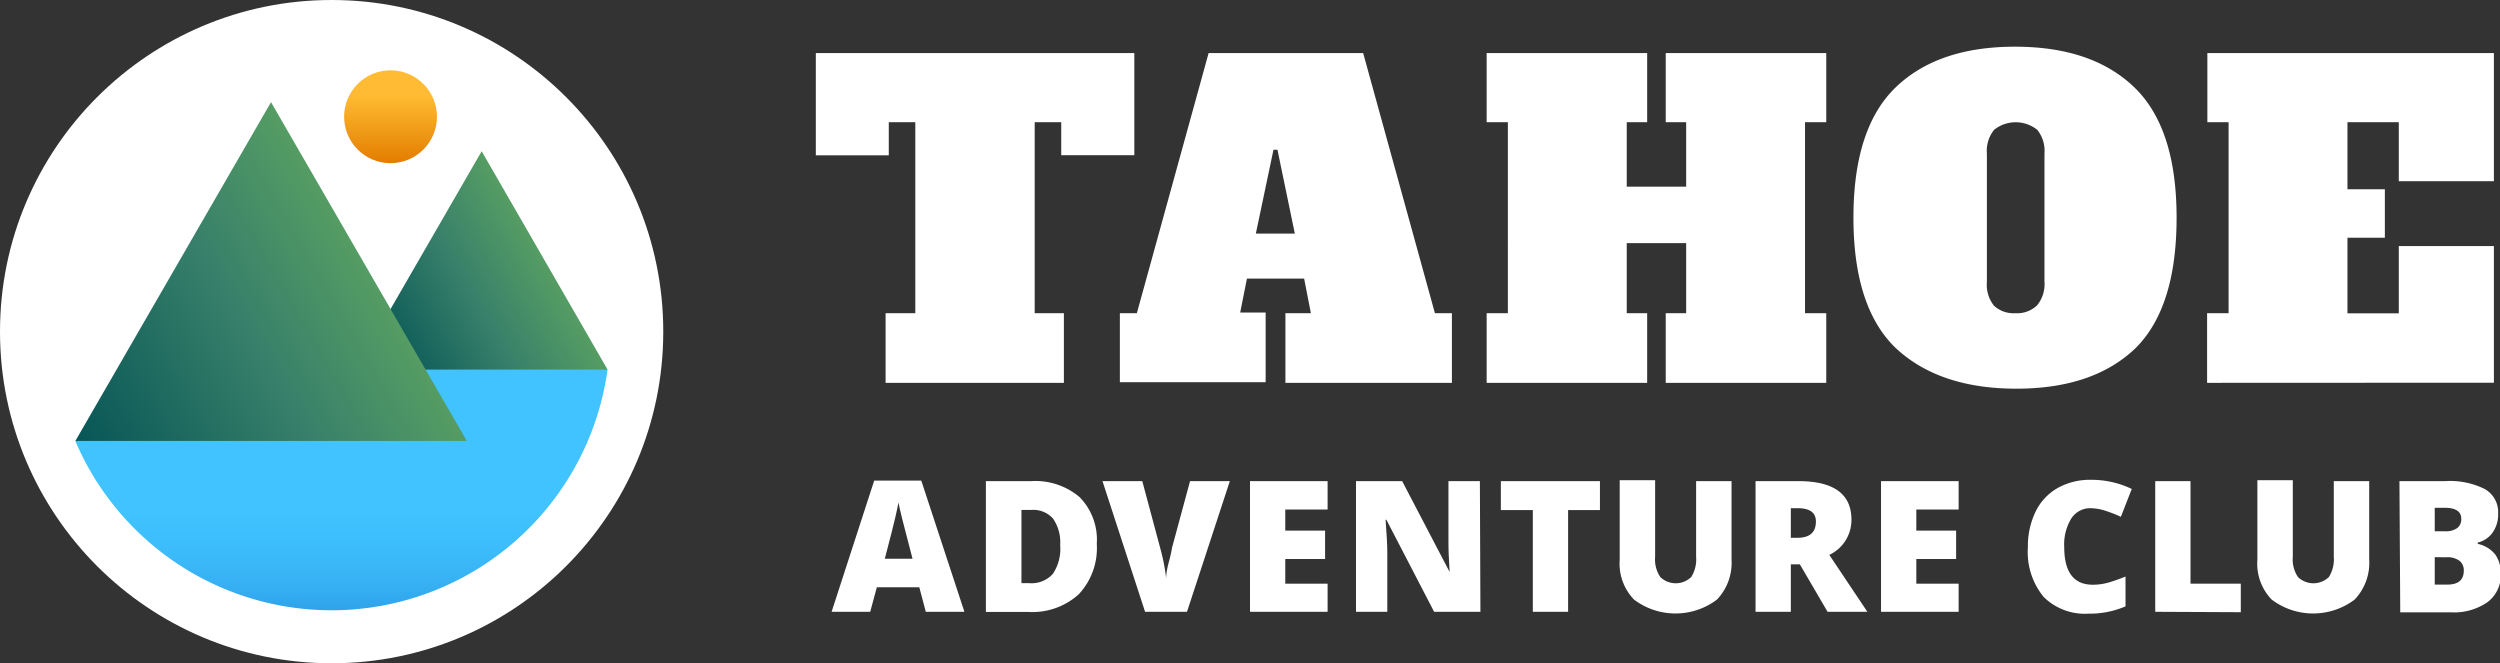 <svg id="tahoe-logo" xmlns="http://www.w3.org/2000/svg" xmlns:xlink="http://www.w3.org/1999/xlink" width="188.46" height="50" viewBox="0 0 188.46 50"><rect x="0" y="0" width="188.46" height="50" fill="#333333" stroke="none"/><defs><linearGradient id="linear-gradient" x1="25.74" y1="48.04" x2="25.74" y2="38.25" gradientUnits="userSpaceOnUse"><stop offset="0" stop-color="#2894e2"/><stop offset="0.05" stop-color="#2a98e4"/><stop offset="0.4" stop-color="#36b0f3"/><stop offset="0.72" stop-color="#3dbefc"/><stop offset="1" stop-color="#40c3ff"/></linearGradient><linearGradient id="linear-gradient-2" x1="27.82" y1="27.27" x2="40.91" y2="19.71" gradientUnits="userSpaceOnUse"><stop offset="0" stop-color="#005054"/><stop offset="0.61" stop-color="#38806a"/><stop offset="1" stop-color="#549c63"/></linearGradient><linearGradient id="linear-gradient-3" x1="3.84" y1="34.31" x2="27.73" y2="20.52" gradientUnits="userSpaceOnUse"><stop offset="0" stop-color="#005054"/><stop offset="0.64" stop-color="#38806a"/><stop offset="1" stop-color="#549c63"/></linearGradient><linearGradient id="linear-gradient-4" x1="29.44" y1="12.3" x2="29.44" y2="5.3" gradientUnits="userSpaceOnUse"><stop offset="0" stop-color="#e37d00"/><stop offset="0.73" stop-color="#fb3"/></linearGradient></defs><title>Tahoe Adventure Club</title><path d="M69.79,46.12l-.49-1.85h-3.2l-.5,1.85H62.69l3.21-9.89h3.55l3.25,9.89Zm-1-4-.42-1.62q-.15-.54-.36-1.39t-.28-1.23q-.06.34-.24,1.13t-.79,3.11Z" fill="#fff"/><path d="M82.68,41a5.09,5.09,0,0,1-1.36,3.8,5.21,5.21,0,0,1-3.82,1.33H74.32V36.27h3.41a5.15,5.15,0,0,1,3.66,1.21A4.58,4.58,0,0,1,82.68,41Zm-2.76.09a3.13,3.13,0,0,0-.54-2,2,2,0,0,0-1.63-.65H77v5.52h.59a2.15,2.15,0,0,0,1.78-.7A3.4,3.4,0,0,0,79.92,41.08Z" fill="#fff"/><path d="M89.71,36.27h3l-3.23,9.85H86.32l-3.21-9.85h3l1.34,5a15.2,15.2,0,0,1,.46,2.32q0-.47.19-1.18t.25-1.11Z" fill="#fff"/><path d="M100.08,46.12H94.23V36.27h5.85v2.14H96.89V40h3v2.14h-3V44h3.19Z" fill="#fff"/><path d="M111.6,46.12h-3.49l-3.6-6.94h-.06q.13,1.64.13,2.5v4.44h-2.36V36.27h3.48l3.58,6.85h0q-.1-1.49-.09-2.39V36.27h2.37Z" fill="#fff"/><path d="M118.21,46.12h-2.66V38.45h-2.41V36.27h7.47v2.18h-2.4Z" fill="#fff"/><path d="M130.53,36.27V42.2a4,4,0,0,1-1.1,3,5.19,5.19,0,0,1-6.25,0,3.9,3.9,0,0,1-1.08-3v-6h2.67v5.78a2.37,2.37,0,0,0,.39,1.52,1.68,1.68,0,0,0,2.33,0,2.5,2.5,0,0,0,.37-1.53V36.27Z" fill="#fff"/><path d="M135,42.54v3.58h-2.66V36.27h3.23q4,0,4,2.91a2.91,2.91,0,0,1-1.67,2.65l2.87,4.29h-3l-2.09-3.58Zm0-2h.5q1.39,0,1.39-1.23,0-1-1.37-1H135Z" fill="#fff"/><path d="M147.65,46.12H141.8V36.27h5.85v2.14h-3.19V40h3v2.14h-3V44h3.19Z" fill="#fff"/><path d="M157.62,38.31a1.7,1.7,0,0,0-1.48.78,3.75,3.75,0,0,0-.53,2.15q0,2.84,2.16,2.84A4.44,4.44,0,0,0,159,43.9a12.71,12.71,0,0,0,1.23-.44v2.25a6.82,6.82,0,0,1-2.79.55A4.41,4.41,0,0,1,154.06,45a5.33,5.33,0,0,1-1.19-3.74,6,6,0,0,1,.58-2.69,4.12,4.12,0,0,1,1.66-1.78,5,5,0,0,1,2.54-.62,7,7,0,0,1,3.05.69l-.82,2.1a9.14,9.14,0,0,0-1.09-.43A3.83,3.83,0,0,0,157.62,38.31Z" fill="#fff"/><path d="M162.47,46.12V36.27h2.66V44h3.79v2.15Z" fill="#fff"/><path d="M178.6,36.27V42.2a4,4,0,0,1-1.1,3,5.19,5.19,0,0,1-6.25,0,3.9,3.9,0,0,1-1.08-3v-6h2.67v5.78a2.37,2.37,0,0,0,.39,1.52,1.68,1.68,0,0,0,2.33,0,2.5,2.5,0,0,0,.37-1.53V36.27Z" fill="#fff"/><path d="M180.88,36.27h3.44a5.84,5.84,0,0,1,3,.6,2,2,0,0,1,1,1.86,2.35,2.35,0,0,1-.42,1.42,1.9,1.9,0,0,1-1.12.75V41a2.28,2.28,0,0,1,1.33.81,2.44,2.44,0,0,1,.41,1.47,2.52,2.52,0,0,1-1,2.11,4.41,4.41,0,0,1-2.75.77h-3.83Zm2.66,3.78h.8a1.45,1.45,0,0,0,.89-.24.82.82,0,0,0,.31-.7q0-.83-1.25-.83h-.75Zm0,1.95v2.07h.94q1.25,0,1.25-1.05a.91.91,0,0,0-.33-.75,1.54,1.54,0,0,0-1-.26Z" fill="#fff"/><path d="M85.51,11.7H80V9.21H78v14.4H80.2v5.25H66.76V23.61H69V9.21H67v2.5h-5.5V4H85.51Z" fill="#fff"/><path d="M108.17,23.61h1.28v5.25H96.9V23.61h1.92L98.31,21H94l-.51,2.56h1.92v5.25H84.42V23.61H85.7L91.11,4h11.65Zm-13.5-6h2.94L96.3,11.29H96Z" fill="#fff"/><path d="M137.67,9.21h-1.6v14.4h1.6v5.25h-12.1V23.61h1.54V18.33h-4.48v5.28h1.54v5.25h-12.1V23.61h1.6V9.21h-1.6V4h12.1V9.21h-1.54v4.86h4.48V9.21h-1.54V4h12.1Z" fill="#fff"/><path d="M142.9,26.23q-3.18-3.07-3.18-9.82t3.18-9.82q3.18-3.07,9-3.07t9,3.07q3.18,3.07,3.18,9.82T161,26.23q-3.18,3.07-9,3.07T142.9,26.23ZM153.58,23a2.54,2.54,0,0,0,.54-1.79V11.58a2.54,2.54,0,0,0-.54-1.79,2.6,2.6,0,0,0-3.26,0,2.53,2.53,0,0,0-.54,1.79v9.66a2.52,2.52,0,0,0,.54,1.81,2.18,2.18,0,0,0,1.63.56A2.14,2.14,0,0,0,153.58,23Z" fill="#fff"/><path d="M166.38,28.86V23.61H168V9.21h-1.6V4H188v9.66h-7.17V9.21h-3.87v5.06h2.82v3.65h-2.82v5.7h3.87V18.55H188v10.3Z" fill="#fff"/>
<g id="logo-icon">

    <circle id="circle" cx="25" cy="25" r="25" fill="#fff"/>

    <path id="water" d="M23,26A43.84,43.84,0,0,0,5.68,33.25,21,21,0,0,0,45.8,27.85,50.78,50.78,0,0,0,23,26Z" fill="url(#linear-gradient)"/>

    <polygon id="mountain" points="45.8 27.86 26.81 27.86 29.44 23.3 36.31 11.4 45.8 27.86" fill="url(#linear-gradient-2)"/>

    <polygon id="mountain-2" data-name="mountain" points="35.19 33.24 5.68 33.24 20.43 7.7 35.19 33.24" fill="url(#linear-gradient-3)"/>

    <circle id="sun" cx="29.44" cy="8.8" r="3.5" fill="url(#linear-gradient-4)"/>

    </g>

</svg>